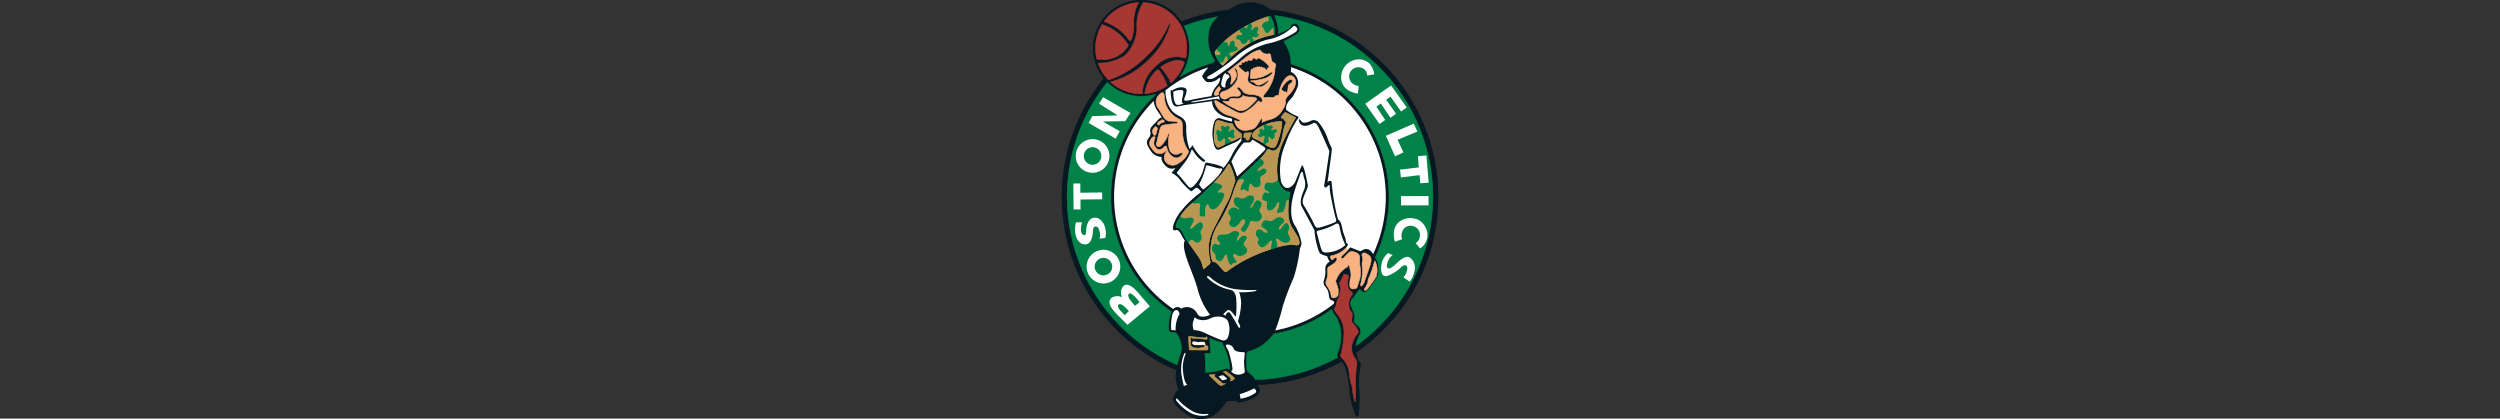 <svg xmlns="http://www.w3.org/2000/svg" xmlns:xlink="http://www.w3.org/1999/xlink" width="215" height="36" viewBox="0 0 215 36"><rect x="0" y="0" width="215" height="36" fill="#333333" stroke="none"/><defs><clipPath id="a"><rect width="215" height="36" transform="translate(765 829)" fill="#fff"/></clipPath></defs><g transform="translate(-765 -829)" clip-path="url(#a)"><g transform="translate(853.75 828.25)"><path d="M34.942,17.677A16.194,16.194,0,0,0,20.5,1.579a1.743,1.743,0,0,0-.288-.231,2.872,2.872,0,0,0-3.128.15c-.054.026-.118.057-.188.093A16.059,16.059,0,0,0,12.851,2.6a4.2,4.2,0,0,0-.522-.637A4.143,4.143,0,0,0,6.174,7.492a16.2,16.2,0,0,0,6.243,25.1,2.75,2.75,0,0,0,.189,1.674.848.848,0,0,0-.375.55c-.375.513.538,1.164.913,1.452a2.1,2.1,0,0,0,1.777.463c.742-.031,1.439-.9,1.84-1.464.8-.113.951.012.976.112a4.218,4.218,0,0,0,1.076-.3c1.082-.455.776-1.014.663-1.114a.36.36,0,0,1-.076-.106,16.071,16.071,0,0,0,7.223-2.022,2.818,2.818,0,0,1,.236.3,6.5,6.5,0,0,1,.413,2.077,8.052,8.052,0,0,0,.438,1.915c.288.926.4.25.413,0s.062-1.152.024-1.8a7.64,7.64,0,0,1,.076-1.99.457.457,0,0,0-.163-.576c-.063-.075,0-.1-.163-.613a.848.848,0,0,1-.023-.089,16.372,16.372,0,0,0,2.323-1.93,16.086,16.086,0,0,0,4.743-11.45" fill="#231f20"/><path d="M34.942,17.677A16.194,16.194,0,0,0,20.5,1.579a1.743,1.743,0,0,0-.288-.231,2.872,2.872,0,0,0-3.128.15c-.054.026-.118.057-.188.093A16.059,16.059,0,0,0,12.851,2.6a4.2,4.2,0,0,0-.522-.637A4.143,4.143,0,0,0,6.174,7.492a16.2,16.2,0,0,0,6.243,25.1,2.75,2.75,0,0,0,.189,1.674.848.848,0,0,0-.375.55c-.375.513.538,1.164.913,1.452a2.1,2.1,0,0,0,1.777.463c.742-.031,1.439-.9,1.84-1.464.8-.113.951.012.976.112a4.218,4.218,0,0,0,1.076-.3c1.082-.455.776-1.014.663-1.114a.36.36,0,0,1-.076-.106,16.071,16.071,0,0,0,7.223-2.022,2.818,2.818,0,0,1,.236.3,6.5,6.5,0,0,1,.413,2.077,8.052,8.052,0,0,0,.438,1.915c.288.926.4.25.413,0s.062-1.152.024-1.8a7.64,7.64,0,0,1,.076-1.99.457.457,0,0,0-.163-.576c-.063-.075,0-.1-.163-.613a.848.848,0,0,1-.023-.089,16.372,16.372,0,0,0,2.323-1.93,16.086,16.086,0,0,0,4.743-11.45" fill="#061922"/><path d="M14.921,32.785a6.433,6.433,0,0,0,1.821-.376c.051.013.132.063.257.113a4.729,4.729,0,0,0-.351-1.614c-.1-.253-.187-.426-.3-.688a5.881,5.881,0,0,1-1.057-.369c0,.238.044.857.094,1.27a5.137,5.137,0,0,1-.513.025c.025.451.075,1.264.05,1.64" fill="#008248"/><path d="M14.921,32.785a6.433,6.433,0,0,0,1.821-.376c.051.013.132.063.257.113a4.729,4.729,0,0,0-.351-1.614c-.1-.253-.187-.426-.3-.688a5.881,5.881,0,0,1-1.057-.369c0,.238.044.857.094,1.27a5.137,5.137,0,0,1-.513.025C14.9,31.6,14.946,32.41,14.921,32.785Z" fill="none" stroke="#008248" stroke-width="0.046"/><path d="M26.247,31.459c-.112-.113.138-.463.25-1.114a3.319,3.319,0,0,0-.351-2.353,2.158,2.158,0,0,1-.382-.621,11.828,11.828,0,0,1-4.986,2.1.778.778,0,0,1-.063.1,4.488,4.488,0,0,1-1.151,1.026,6.578,6.578,0,0,1-1.051.426,5.636,5.636,0,0,0-.012,1.6c.038.112.5.388.663.688.017.031.032.062.047.092a15.631,15.631,0,0,0,7.068-1.914l-.032-.03" fill="#008248"/><path d="M26.247,31.459c-.112-.113.138-.463.25-1.114a3.319,3.319,0,0,0-.351-2.353,2.158,2.158,0,0,1-.382-.621,11.828,11.828,0,0,1-4.986,2.1.778.778,0,0,1-.063.1,4.488,4.488,0,0,1-1.151,1.026,6.578,6.578,0,0,1-1.051.426,5.636,5.636,0,0,0-.012,1.6c.038.112.5.388.663.688.017.031.032.062.047.092a15.631,15.631,0,0,0,7.068-1.914Z" fill="none" stroke="#008248" stroke-width="0.046"/><path d="M29.875,6.553a15.614,15.614,0,0,0-9.011-4.467A3.985,3.985,0,0,1,21.2,3.639c.488-.213.864-.325,1.064-.651a.357.357,0,0,1,.651-.025c.175.238.175.538-.288.826a7.59,7.59,0,0,1-.9.476c-.1.05-.012.137.1.325a3.205,3.205,0,0,1,.45,1.627c0,.009,0,.019,0,.029a11.981,11.981,0,0,1,7.241,16.646,1.491,1.491,0,0,1,.292.9,1.554,1.554,0,0,1-.063.7,6.976,6.976,0,0,1-.963,1.326.36.36,0,0,1-.488-.075c-.113-.162-.125-.075-.213.012s-.389.526-.464.638a.542.542,0,0,0-.162.676c.162.451.35.789.288,1.039s-.087.325.25.613a.636.636,0,0,1,.175.864,2.64,2.64,0,0,0-.3.9,15.726,15.726,0,0,0,2-23.934" fill="#008248"/><path d="M29.875,6.553a15.614,15.614,0,0,0-9.011-4.467A3.985,3.985,0,0,1,21.2,3.639c.488-.213.864-.325,1.064-.651a.357.357,0,0,1,.651-.025c.175.238.175.538-.288.826a7.59,7.59,0,0,1-.9.476c-.1.05-.012.137.1.325a3.205,3.205,0,0,1,.45,1.627c0,.009,0,.019,0,.029a11.981,11.981,0,0,1,7.241,16.646,1.491,1.491,0,0,1,.292.9,1.554,1.554,0,0,1-.063.7,6.976,6.976,0,0,1-.963,1.326.36.36,0,0,1-.488-.075c-.113-.162-.125-.075-.213.012s-.389.526-.464.638a.542.542,0,0,0-.162.676c.162.451.35.789.288,1.039s-.087.325.25.613a.636.636,0,0,1,.175.864,2.64,2.64,0,0,0-.3.9,15.726,15.726,0,0,0,2-23.934Z" fill="none" stroke="#008248" stroke-width="0.046"/><path d="M11.8,29.293a3.169,3.169,0,0,1,.188-1.737,12.089,12.089,0,0,1-1.7-1.417,11.953,11.953,0,0,1,.251-17.153.686.686,0,0,1,.083-.134A4.16,4.16,0,0,1,9.4,9.035a4.115,4.115,0,0,1-2.92-1.2,15.752,15.752,0,0,0,6.015,24.291,7.27,7.27,0,0,1,.324-1.1,2.178,2.178,0,0,0-.425-1.639,3.582,3.582,0,0,0-.588-.088" fill="#008248"/><path d="M11.8,29.293a3.169,3.169,0,0,1,.188-1.737,12.089,12.089,0,0,1-1.7-1.417,11.953,11.953,0,0,1,.251-17.153.686.686,0,0,1,.083-.134A4.16,4.16,0,0,1,9.4,9.035a4.115,4.115,0,0,1-2.92-1.2,15.752,15.752,0,0,0,6.015,24.291,7.27,7.27,0,0,1,.324-1.1,2.178,2.178,0,0,0-.425-1.639A3.582,3.582,0,0,0,11.8,29.293Z" fill="none" stroke="#008248" stroke-width="0.046"/><path d="M15.977,2.187a15.6,15.6,0,0,0-2.895.805,4.147,4.147,0,0,1-.337,4.344,11.9,11.9,0,0,1,2.785-1.18c.064-.062.128-.123.192-.178A3.273,3.273,0,0,1,15.3,3.113a2.116,2.116,0,0,1,.68-.925" fill="#008248"/><path d="M15.977,2.187a15.6,15.6,0,0,0-2.895.805,4.147,4.147,0,0,1-.337,4.344,11.9,11.9,0,0,1,2.785-1.18c.064-.062.128-.123.192-.178A3.273,3.273,0,0,1,15.3,3.113,2.116,2.116,0,0,1,15.977,2.187Z" fill="none" stroke="#008248" stroke-width="0.046"/><path d="M22.267,6.93a1.063,1.063,0,0,1,.588,1.264,4.542,4.542,0,0,1-.325.676c-.038.188-.432.507-.557.757a.829.829,0,0,0-.107.567,0,0,0,0,0,0,0,3.278,3.278,0,0,0,.9.526c.2.068.182.121.1.25.138.013.208.1.337.25s.5.063.726-.05a.559.559,0,0,1,.738.125,4.624,4.624,0,0,1,.726,1.264,6.383,6.383,0,0,0,.388.939c.05.075-.175,1.452-.238,2s-.113.788-.125.876.35-.313.363.163a18.638,18.638,0,0,0,.392,2.5c.052.229.105.437.159.607.15.025.275.325.363.788s.275.751.288.976.075.263.15.3.05.15-.175.413a1.994,1.994,0,0,1,.175.163c.063-.063.238-.263.238-.263s.688.275.838.326.329-.321.776-.125a.977.977,0,0,1,.354.39,11.7,11.7,0,0,0-7.06-16.078c0,.172-.014.334-.014.4" fill="#fff"/><path d="M25.884,26.615c-.175-.087-.289.04-.375-.651a1.218,1.218,0,0,0-.313-.588.576.576,0,0,1-.075-.563,2.377,2.377,0,0,0,.112-.851.666.666,0,0,1,.388-.713,1.085,1.085,0,0,1-.225-.45c-.513-.169-.616-.184-.72-.432a6.605,6.605,0,0,1-.334-1.357,3.5,3.5,0,0,1-.047-.451c-.165-.311-.529-1-.811-1.52-.1-.195-.2-.364-.265-.482-.251-.438,0-1.013.125-1.351a1.41,1.41,0,0,0,.112-.976,2.745,2.745,0,0,1-.138-.55c-.025-.138-.138-.313-.288.163s-.438,1.176-.6,1.9a4.9,4.9,0,0,0-.135,1.3,2.442,2.442,0,0,0,.222.944,4.456,4.456,0,0,1,.664,1.677,1.165,1.165,0,0,1-.138.45,13.213,13.213,0,0,1-.538,2.516,23.289,23.289,0,0,0-.939,2.465,15.954,15.954,0,0,1-.642,2.072,11.643,11.643,0,0,0,5.033-2.291c.042-.105.035-.2-.073-.257" fill="#fff"/><path d="M11.975,10.193a1.636,1.636,0,0,0,.556.466c.613.313.738.538.738,1.076a5.005,5.005,0,0,0,.275,1.827,1.962,1.962,0,0,0,.263-.325,3.623,3.623,0,0,0,1.089,1.3c.038.025.021.163.113.188.188.05,1.4.238,1.439.488a4.577,4.577,0,0,0,.726-1.089,6.37,6.37,0,0,1,.838-1.264,1.3,1.3,0,0,1,.013-.276,1.628,1.628,0,0,1-.426.351c-.2.087-.9.388-1.4.638-.175.088-.488.188-.613-.726a3.127,3.127,0,0,1,.088-1.6.441.441,0,0,1,.563-.313,9.1,9.1,0,0,0,.951.275c.025-.1.113-.288-.225-.325a1.926,1.926,0,0,1-1.223-.691,1.308,1.308,0,0,1-.254-.748c-.714.113-2.353.326-2.716.413s-.67.162-.788-.663c-.05-.351-.138-.838.112-.663a1.159,1.159,0,0,1,.964-.25.364.364,0,0,1,.235.158,1.17,1.17,0,0,1-.084.505c-.108.335-.319.576.363.419.714-.164,1.621-.3,1.858-.35a2.041,2.041,0,0,1,.469-.9,1.1,1.1,0,0,0,.288-.588c.013-.088-.07-.107-.188,0a1.147,1.147,0,0,1-.938.275c-.15-.038-.338-.325-.438-.488a4.292,4.292,0,0,1,.544-.768,11.575,11.575,0,0,0-3.688,1.978,3.067,3.067,0,0,0,.1.817,2.355,2.355,0,0,0,.4.849" fill="#fff"/><path d="M12.844,27.291a.972.972,0,0,1,1.314.338c.113.151.2.589,1.164.2a6.036,6.036,0,0,1-1.1-2.315c-.443-1.54-1.445-3.291-1.076-4.092-.213-.2-.463-.976-.726-.888-.177.059-.425.063-.225-.526a3.594,3.594,0,0,1,.519-.97,8.808,8.808,0,0,1,1.758-1.709c.075-.063.088-.113.038-.162a1.5,1.5,0,0,0-.263-.238.2.2,0,0,0-.25.05,2,2,0,0,1-.275.213c-.075.05-.676-.538-.989-.964a1.844,1.844,0,0,0-.738-.613c.125-.138.408-.436.3-.4a.77.77,0,0,1-.851-.25c-.413-.438-.25-.663-.338-.726a1.122,1.122,0,0,1-.876-.488c-.338-.525-.473-.754-.2-1.126a.556.556,0,0,0,.15-.513c-.038-.238,0-.388.313-.688s.5-.575.638-.55c.109.02-.207-.378-.4-.679a1.553,1.553,0,0,1-.114-.21,1.909,1.909,0,0,1-.146-.554,11.687,11.687,0,0,0,.013,16.515A11.831,11.831,0,0,0,12.15,27.33a.468.468,0,0,1,.694-.039" fill="#fff"/><path d="M6.193,2.609A4.141,4.141,0,0,1,8.326,4.164c.086.118.175.1.213.012a4.145,4.145,0,0,0,.225-1.251A3.521,3.521,0,0,1,9.171.97,3.923,3.923,0,0,0,6.193,2.609" fill="#a63732"/><path d="M6.193,2.609A4.141,4.141,0,0,1,8.326,4.164c.086.118.175.1.213.012a4.145,4.145,0,0,0,.225-1.251A3.521,3.521,0,0,1,9.171.97,3.923,3.923,0,0,0,6.193,2.609Z" fill="none" stroke="#a63732" stroke-width="0.046"/><path d="M5.574,5.829A2.559,2.559,0,0,0,8.226,4.765c.125-.162-.025-.263-.088-.35A4.017,4.017,0,0,0,6.033,2.86a3.929,3.929,0,0,0-.459,2.969" fill="#a63732"/><path d="M5.574,5.829A2.559,2.559,0,0,0,8.226,4.765c.125-.162-.025-.263-.088-.35A4.017,4.017,0,0,0,6.033,2.86a3.929,3.929,0,0,0-.459,2.969Z" fill="none" stroke="#a63732" stroke-width="0.046"/><path d="M13.221,5.754a2.444,2.444,0,0,0-2.467.575A3.438,3.438,0,0,0,9.477,8.818H9.39A3.905,3.905,0,0,1,6.746,7.793,7.113,7.113,0,0,0,10.028,5.9,6.663,6.663,0,0,0,11.843,3.05c.15-.576-.063-.238-.175.025a8.248,8.248,0,0,1-1.89,2.566,8.12,8.12,0,0,1-3.2,1.989,3.912,3.912,0,0,1-.893-1.451,4.133,4.133,0,0,0,2.293-.638A3.348,3.348,0,0,0,9.015,2.9,3.662,3.662,0,0,1,9.571.969a3.924,3.924,0,0,1,3.649,4.785" fill="#a63732"/><path d="M13.221,5.754a2.444,2.444,0,0,0-2.467.575A3.438,3.438,0,0,0,9.477,8.818H9.39A3.905,3.905,0,0,1,6.746,7.793,7.113,7.113,0,0,0,10.028,5.9,6.663,6.663,0,0,0,11.843,3.05c.15-.576-.063-.238-.175.025a8.248,8.248,0,0,1-1.89,2.566,8.12,8.12,0,0,1-3.2,1.989,3.912,3.912,0,0,1-.893-1.451,4.133,4.133,0,0,0,2.293-.638A3.348,3.348,0,0,0,9.015,2.9,3.662,3.662,0,0,1,9.571.969a3.924,3.924,0,0,1,3.649,4.785Z" fill="none" stroke="#a63732" stroke-width="0.046"/><path d="M13.112,6.147c-.188-.263-.857-.389-1.92.276-.1.062-.169.106-.05.225a3.9,3.9,0,0,1,.8,1.227,3.934,3.934,0,0,0,1.168-1.728" fill="#a63732"/><path d="M13.112,6.147c-.188-.263-.857-.389-1.92.276-.1.062-.169.106-.05.225a3.9,3.9,0,0,1,.8,1.227A3.934,3.934,0,0,0,13.112,6.147Z" fill="none" stroke="#a63732" stroke-width="0.046"/><path d="M11.629,8.118A5.46,5.46,0,0,0,11,6.892c-.115-.148-.138-.213-.351-.025a3.416,3.416,0,0,0-.945,1.939,3.9,3.9,0,0,0,1.92-.688" fill="#a63732"/><path d="M11.629,8.118A5.46,5.46,0,0,0,11,6.892c-.115-.148-.138-.213-.351-.025a3.416,3.416,0,0,0-.945,1.939A3.9,3.9,0,0,0,11.629,8.118Z" fill="none" stroke="#a63732" stroke-width="0.046"/><path d="M16.454,32.735c.081-.037.194-.088.244-.05s.35.251.538.413.25.213.1.3-.288.175-.263.1a.253.253,0,0,0-.038-.288c-.1-.1-.345-.29-.45-.376-.069-.056-.131-.1-.131-.1" fill="#ba9653"/><path d="M16.454,32.735c.081-.037.194-.088.244-.05s.35.251.538.413.25.213.1.3-.288.175-.263.1a.253.253,0,0,0-.038-.288c-.1-.1-.345-.29-.45-.376C16.517,32.779,16.454,32.735,16.454,32.735Z" fill="none" stroke="#ba9653" stroke-width="0.046"/><path d="M15.747,32.941a.149.149,0,0,0,0,.225c.075.075.494.425.563.494a.294.294,0,0,0,.282.069c.113-.025-.131.138-.225.156a.314.314,0,0,1-.3-.075l-.776-.732c-.113-.106.031-.106.131-.119s.188-.006.325-.019" fill="#ba9653"/><path d="M15.747,32.941a.149.149,0,0,0,0,.225c.075.075.494.425.563.494a.294.294,0,0,0,.282.069c.113-.025-.131.138-.225.156a.314.314,0,0,1-.3-.075l-.776-.732c-.113-.106.031-.106.131-.119S15.609,32.954,15.747,32.941Z" fill="none" stroke="#ba9653" stroke-width="0.046"/><path d="M15.046,29.738c.038.115.05.219-.125.194s-.913-.094-1.126-.094c-.05,0-.031-.125-.106-.075s-.044.163-.044.288-.01.2-.006.288c.006.132.088.313.425.332a1.632,1.632,0,0,0,.757-.088c.1-.069-.006-.181-.1-.181a4.6,4.6,0,0,1-.776,0c-.119-.044-.2-.181-.112-.238.1-.069.294.019.488.019a2.535,2.535,0,0,1,.451-.019c.05.031.119.019.119.256,0,.05.119.069.175.069s.081.094.075.219.006.15-.219.15-1.195-.012-1.339-.012c-.056,0-.063-.044-.069-.157s-.044-.895-.056-.957.15-.069.282-.044a3.867,3.867,0,0,0,.507.063c.213.012.538.044.538.044s.163.019.181-.031.069-.062.082-.025" fill="#ba9653"/><path d="M15.046,29.738c.038.115.05.219-.125.194s-.913-.094-1.126-.094c-.05,0-.031-.125-.106-.075s-.044.163-.044.288-.01.2-.006.288c.006.132.088.313.425.332a1.632,1.632,0,0,0,.757-.088c.1-.069-.006-.181-.1-.181a4.6,4.6,0,0,1-.776,0c-.119-.044-.2-.181-.112-.238.1-.069.294.019.488.019a2.535,2.535,0,0,1,.451-.019c.05.031.119.019.119.256,0,.05.119.069.175.069s.081.094.075.219.006.15-.219.15-1.195-.012-1.339-.012c-.056,0-.063-.044-.069-.157s-.044-.895-.056-.957.15-.069.282-.044a3.867,3.867,0,0,0,.507.063c.213.012.538.044.538.044s.163.019.181-.031S15.034,29.7,15.046,29.738Z" fill="none" stroke="#ba9653" stroke-width="0.046"/><path d="M10.554,12.511c-.163-.05-.288.138-.363.288a.524.524,0,0,0,.075.651c.238.338.386.539.8.513a.65.65,0,0,0,.438-.25c.063-.087.075.063-.025.213a.685.685,0,0,0,.013.738.791.791,0,0,0,1.089.138,2.07,2.07,0,0,0,.814-.826c.087-.163.087-.238,0-.338a2.825,2.825,0,0,1-.438-1.514c-.037-.563.063-.926-.288-1.126a2.21,2.21,0,0,1-1.251-1.6c-.037-.35-.013-.889-.363-.6a.912.912,0,0,0-.388.7,1.1,1.1,0,0,0,.288.7,7.257,7.257,0,0,0,.463.751c.138.113.225.2.338.213a6.123,6.123,0,0,1,.675.05c.113.038.175.175-.1.175a7.7,7.7,0,0,0-.888.1c-.188.025-.363.038-.45.413s-.213.813-.225.951-.087.213-.087.288.15.438.488.075a2.529,2.529,0,0,0,.538-.9c.063-.175.138-.15.075.125a2.508,2.508,0,0,0,.05,1.2.594.594,0,0,0,.789.338.6.6,0,0,1,.3-.088c.1.013-.019.188-.106.263s-.376.394-.882-.062a1.154,1.154,0,0,1-.338-.676.118.118,0,0,0-.213-.05c-.063.087-.4.4-.638.175s-.336-.35-.2-.826c.025-.087.073-.18.012-.2" fill="#f9b282"/><path d="M10.554,12.511c-.163-.05-.288.138-.363.288a.524.524,0,0,0,.075.651c.238.338.386.539.8.513a.65.65,0,0,0,.438-.25c.063-.087.075.063-.025.213a.685.685,0,0,0,.013.738.791.791,0,0,0,1.089.138,2.07,2.07,0,0,0,.814-.826c.087-.163.087-.238,0-.338a2.825,2.825,0,0,1-.438-1.514c-.037-.563.063-.926-.288-1.126a2.21,2.21,0,0,1-1.251-1.6c-.037-.35-.013-.889-.363-.6a.912.912,0,0,0-.388.7,1.1,1.1,0,0,0,.288.7,7.257,7.257,0,0,0,.463.751c.138.113.225.2.338.213a6.123,6.123,0,0,1,.675.05c.113.038.175.175-.1.175a7.7,7.7,0,0,0-.888.1c-.188.025-.363.038-.45.413s-.213.813-.225.951-.087.213-.087.288.15.438.488.075a2.529,2.529,0,0,0,.538-.9c.063-.175.138-.15.075.125a2.508,2.508,0,0,0,.05,1.2.594.594,0,0,0,.789.338.6.6,0,0,1,.3-.088c.1.013-.019.188-.106.263s-.376.394-.882-.062a1.154,1.154,0,0,1-.338-.676.118.118,0,0,0-.213-.05c-.063.087-.4.4-.638.175s-.336-.35-.2-.826C10.566,12.624,10.614,12.53,10.554,12.511Z" fill="none" stroke="#f9b282" stroke-linecap="round" stroke-width="0.046"/><path d="M10.8,11.811c-.054.161-.1.375-.125.45s-.138.238-.238.025a.422.422,0,0,1,.063-.538c.05-.05.125-.15.175-.1s.137.125.125.163" fill="#f9b282"/><path d="M10.8,11.811c-.054.161-.1.375-.125.45s-.138.238-.238.025a.422.422,0,0,1,.063-.538c.05-.05.125-.15.175-.1S10.816,11.773,10.8,11.811Z" fill="none" stroke="#f9b282" stroke-linecap="round" stroke-width="0.046"/><path d="M11.367,11.235c-.1.052-.323.051-.4.225-.05.113-.25-.013-.15-.15s.175-.125.238-.162.088-.15.213-.088.15.15.1.175" fill="#f9b282"/><path d="M11.367,11.235c-.1.052-.323.051-.4.225-.05.113-.25-.013-.15-.15s.175-.125.238-.162.088-.15.213-.088S11.417,11.21,11.367,11.235Z" fill="none" stroke="#f9b282" stroke-linecap="round" stroke-width="0.046"/><path d="M19.614,5.04a2.3,2.3,0,0,0-1,.476c-.325.225-1.5,1.214-1.777,1.414.288.15.363.451.263.951-.022.111,0,.15.075.075s.425-.451.413-.751a.917.917,0,0,0-.175-.513c-.025-.038.1-.188.238.125a1.171,1.171,0,0,1-.313,1.239,1.677,1.677,0,0,1-.913.563c-.175.087-.351.225-.188.488a.418.418,0,0,0,.6.075.927.927,0,0,1,.7-.15c.4.038.534-.217.263-.488-.087-.087-.313-.288-.038-.288.163,0,.363.363.476.463a1.354,1.354,0,0,0,.7.162c.338.025.863.15.863.475,0,.2-.108.258-.25.1-.056-.063-.137.036-.2.1a3.6,3.6,0,0,1-1.145.888c-.388.1-.532-.012-1.045-.288s-.989-.55-1.126-.638-.426-.288-.288.113A1.7,1.7,0,0,0,16.9,10.671a4.816,4.816,0,0,1,.926.375c.15.075.062.15-.138.125-.174-.022-.363-.175-.213.162a.894.894,0,0,0,1.064.613c.688-.087.708-.233,1.139-.951.075-.125.15-.038.1.288a3.29,3.29,0,0,1,.726-.263,1.67,1.67,0,0,0,1.064-.864,1.121,1.121,0,0,0,.238-.776c-.012-.126.175-.375.363-.551s.7-.838.438-1.314-.7-.238-.914.113a2.5,2.5,0,0,0-.463,1.339.316.316,0,0,0-.375.125c-.037.063-.588-.012-.776.038s-.25-.063-.05-.325a3.709,3.709,0,0,0,.863-1.927,1.106,1.106,0,0,1,.05-.413c.044-.207.063-.21-.194-.351-.167-.091-.177-.352-.206-.55s-.072-.214-.313-.163a.724.724,0,0,1-.613-.362" fill="#f9b282"/><path d="M19.614,5.04a2.3,2.3,0,0,0-1,.476c-.325.225-1.5,1.214-1.777,1.414.288.15.363.451.263.951-.022.111,0,.15.075.075s.425-.451.413-.751a.917.917,0,0,0-.175-.513c-.025-.038.1-.188.238.125a1.171,1.171,0,0,1-.313,1.239,1.677,1.677,0,0,1-.913.563c-.175.087-.351.225-.188.488a.418.418,0,0,0,.6.075.927.927,0,0,1,.7-.15c.4.038.534-.217.263-.488-.087-.087-.313-.288-.038-.288.163,0,.363.363.476.463a1.354,1.354,0,0,0,.7.162c.338.025.863.15.863.475,0,.2-.108.258-.25.1-.056-.063-.137.036-.2.1a3.6,3.6,0,0,1-1.145.888c-.388.1-.532-.012-1.045-.288s-.989-.55-1.126-.638-.426-.288-.288.113A1.7,1.7,0,0,0,16.9,10.671a4.816,4.816,0,0,1,.926.375c.15.075.062.15-.138.125-.174-.022-.363-.175-.213.162a.894.894,0,0,0,1.064.613c.688-.087.708-.233,1.139-.951.075-.125.15-.038.1.288a3.29,3.29,0,0,1,.726-.263,1.67,1.67,0,0,0,1.064-.864,1.121,1.121,0,0,0,.238-.776c-.012-.126.175-.375.363-.551s.7-.838.438-1.314-.7-.238-.914.113a2.5,2.5,0,0,0-.463,1.339.316.316,0,0,0-.375.125c-.037.063-.588-.012-.776.038s-.25-.063-.05-.325a3.709,3.709,0,0,0,.863-1.927,1.106,1.106,0,0,1,.05-.413c.044-.207.063-.21-.194-.351-.167-.091-.177-.352-.206-.55s-.072-.214-.313-.163A.724.724,0,0,1,19.614,5.04Z" fill="none" stroke="#f9b282" stroke-width="0.046"/><path d="M18.15,8.957c-.069.156-.258.306-.694.256-.219-.025-.433-.028-.469.144-.025.119-.125.113-.263.106s-.3-.044-.307.006a4.036,4.036,0,0,0,.82.513c.207.094.508.318.751.294.326-.031.609-.192,1.089-.7.2-.21.357-.319.169-.406a.955.955,0,0,0-.425-.075,1.356,1.356,0,0,1-.67-.137" fill="#f9b282"/><path d="M18.15,8.957c-.069.156-.258.306-.694.256-.219-.025-.433-.028-.469.144-.025.119-.125.113-.263.106s-.3-.044-.307.006a4.036,4.036,0,0,0,.82.513c.207.094.508.318.751.294.326-.031.609-.192,1.089-.7.2-.21.357-.319.169-.406a.955.955,0,0,0-.425-.075A1.356,1.356,0,0,1,18.15,8.957Z" fill="none" stroke="#f9b282" stroke-width="0.046"/><path d="M15.816,8.963c-.169-.006-.188-.131-.075-.319a1.611,1.611,0,0,1,.369-.476.4.4,0,0,0,.15.225.585.585,0,0,0-.207.5" fill="#f9b282"/><path d="M15.816,8.963c-.169-.006-.188-.131-.075-.319a1.611,1.611,0,0,1,.369-.476.4.4,0,0,0,.15.225.585.585,0,0,0-.207.5Z" fill="none" stroke="#f9b282" stroke-width="0.046"/><path d="M18.625,7.118c.031-.175.006-.319-.25-.113-.238-.175-.45-.388-.526-.438a.123.123,0,0,1-.025-.213c.088-.088.244.066.206-.194-.012-.087.194-.031.244-.056s-.023-.147.213-.087c.075.019.044-.125.194-.1s.225.081.257-.038S19,5.685,19.2,5.8c.131.081.181.031.194-.031s.131-.025.238.038a2.306,2.306,0,0,1,.682.557c.075.087.112.181.062.194s-.107,0-.119.1-.063.188-.119.075-.069.019-.112-.1-.1.044-.131-.037c-.041-.106-.079.018-.119-.075-.019-.044-.138.056-.176-.013s-.118.075-.181-.006-.062.088-.163.05-.056.094-.156.05-.069.125-.163.1-.087.019-.106.125a5.285,5.285,0,0,0-.056.619c.006.1.213.075.526.031a2.73,2.73,0,0,0,1.151-.45c.113-.094.213-.087.231-.056s-.031.132-.113.2a1.483,1.483,0,0,1-.776.382,5.763,5.763,0,0,1-.964.15c-.081-.019.031.119.175.087.076-.016.238.282.5.282a1.372,1.372,0,0,0,.62-.306c.087-.069.407-.213.194,0s-.438.444-.663.45a1.5,1.5,0,0,1-.807-.231c-.238-.162-.326-.25-.282-.5s.05-.3.063-.369" fill="#061922"/><path d="M18.625,7.118c.031-.175.006-.319-.25-.113-.238-.175-.45-.388-.526-.438a.123.123,0,0,1-.025-.213c.088-.088.244.066.206-.194-.012-.087.194-.031.244-.056s-.023-.147.213-.087c.075.019.044-.125.194-.1s.225.081.257-.038S19,5.685,19.2,5.8c.131.081.181.031.194-.031s.131-.025.238.038a2.306,2.306,0,0,1,.682.557c.075.087.112.181.062.194s-.107,0-.119.1-.063.188-.119.075-.069.019-.112-.1-.1.044-.131-.037c-.041-.106-.079.018-.119-.075-.019-.044-.138.056-.176-.013s-.118.075-.181-.006-.062.088-.163.05-.056.094-.156.05-.069.125-.163.1-.087.019-.106.125a5.285,5.285,0,0,0-.056.619c.006.1.213.075.526.031a2.73,2.73,0,0,0,1.151-.45c.113-.094.213-.087.231-.056s-.031.132-.113.2a1.483,1.483,0,0,1-.776.382,5.763,5.763,0,0,1-.964.15c-.081-.019.031.119.175.087.076-.016.238.282.5.282a1.372,1.372,0,0,0,.62-.306c.087-.069.407-.213.194,0s-.438.444-.663.45a1.5,1.5,0,0,1-.807-.231c-.238-.162-.326-.25-.282-.5S18.613,7.186,18.625,7.118Z" fill="none" stroke="#f9b282" stroke-width="0.046"/><path d="M22.267,7.906c-.145.1-.225.138-.238.313s-.047.474-.112.5c-.085.035-.074-.162-.1-.1-.037.087-.144.05-.175-.032-.013-.035-.326-.031-.075-.394a1.6,1.6,0,0,1,.563-.575c.163-.075.438.075.138.288" fill="#061922"/><path d="M22.267,7.906c-.145.1-.225.138-.238.313s-.047.474-.112.5c-.085.035-.074-.162-.1-.1-.037.087-.144.05-.175-.032-.013-.035-.326-.031-.075-.394a1.6,1.6,0,0,1,.563-.575C22.293,7.543,22.568,7.693,22.267,7.906Z" fill="none" stroke="#f9b282" stroke-width="0.046"/><path d="M28.393,22.779c-.058-.147.044-.394.357-.219s.551.326.325,1.014-.388,1.089-.475,1.377-.426.651-.313.162a4.441,4.441,0,0,0,.125-1.377c-.088-.551.089-.518.031-.77a1.352,1.352,0,0,0-.05-.188" fill="#f9b282"/><path d="M28.393,22.779c-.058-.147.044-.394.357-.219s.551.326.325,1.014-.388,1.089-.475,1.377-.426.651-.313.162a4.441,4.441,0,0,0,.125-1.377c-.088-.551.089-.518.031-.77A1.352,1.352,0,0,0,28.393,22.779Z" fill="none" stroke="#f9b282" stroke-linecap="round" stroke-width="0.046"/><path d="M29.576,23.374a1.849,1.849,0,0,1,.038,1.139,9.729,9.729,0,0,1-.788,1.114c-.175.175-.313.1-.2-.088a1.984,1.984,0,0,0,.263-.526.828.828,0,0,1,.138-.475,12.264,12.264,0,0,0,.438-1.327c.025-.075.088.088.112.163" fill="#f9b282"/><path d="M29.576,23.374a1.849,1.849,0,0,1,.038,1.139,9.729,9.729,0,0,1-.788,1.114c-.175.175-.313.1-.2-.088a1.984,1.984,0,0,0,.263-.526.828.828,0,0,1,.138-.475,12.264,12.264,0,0,0,.438-1.327C29.488,23.136,29.551,23.3,29.576,23.374Z" fill="none" stroke="#f9b282" stroke-linecap="round" stroke-width="0.046"/><path d="M26.347,25.689a3.38,3.38,0,0,0-.238-.738,2.189,2.189,0,0,1,.989-1.239c.063-.025.1-.088.075-.138s.075-.088.125.087.138.676.138.676a.937.937,0,0,1-.05.351,2.3,2.3,0,0,0-.05.663c.038.175.1.3.451.225.175-.038.163-.088.213-.238s.188-.576.238-.814a3.032,3.032,0,0,0-.044-.969c-.05-.151.019-.657-.019-.757s-.063-.25-.375-.351-.4-.125-.613.088-.288.3-.388.4-.351.012-.138-.188.413-.4.475-.463l-.062-.163H26.96a2.326,2.326,0,0,1-1.089.6c-.113.024-.325.038-.175.238.038.05.05.187.138.138s.225-.276.351-.175-.025.338-.175.45a4.284,4.284,0,0,1-.425.288.283.283,0,0,0-.163.326,2.045,2.045,0,0,1-.088.838.48.48,0,0,0,.05.538,1.862,1.862,0,0,1,.313.651c.05.3.075.375.275.351a.418.418,0,0,0,.351-.238" fill="#f9b282"/><path d="M26.347,25.689a3.38,3.38,0,0,0-.238-.738,2.189,2.189,0,0,1,.989-1.239c.063-.025.1-.088.075-.138s.075-.088.125.087.138.676.138.676a.937.937,0,0,1-.05.351,2.3,2.3,0,0,0-.05.663c.038.175.1.3.451.225.175-.038.163-.088.213-.238s.188-.576.238-.814a3.032,3.032,0,0,0-.044-.969c-.05-.151.019-.657-.019-.757s-.063-.25-.375-.351-.4-.125-.613.088-.288.3-.388.4-.351.012-.138-.188.413-.4.475-.463l-.062-.163H26.96a2.326,2.326,0,0,1-1.089.6c-.113.024-.325.038-.175.238.038.05.05.187.138.138s.225-.276.351-.175-.025.338-.175.45a4.284,4.284,0,0,1-.425.288.283.283,0,0,0-.163.326,2.045,2.045,0,0,1-.088.838.48.48,0,0,0,.05.538,1.862,1.862,0,0,1,.313.651c.05.3.075.375.275.351a.418.418,0,0,0,.351-.238Z" fill="none" stroke="#f9b282" stroke-linecap="round" stroke-width="0.046"/><path d="M26.422,26.265a1.35,1.35,0,0,0-.238.6c0,.213-.213.438-.188.538s.3.363.463.639a2.519,2.519,0,0,1,.375,1.376,9.46,9.46,0,0,1-.25,1.752.321.321,0,0,0,.1.4,1.947,1.947,0,0,1,.6,1.239,4.848,4.848,0,0,0,.238,1.164c.05.037.037.1.037.237a4.819,4.819,0,0,0,.213,1.076c.088.151.075-.851.063-1.139a17.723,17.723,0,0,1,.063-1.865.742.742,0,0,0-.075-.675,1.476,1.476,0,0,1-.25-1.414c.225-.726.588-.713.476-1a2.079,2.079,0,0,0-.463-.651c-.15-.163-.03-.55-.038-.713-.012-.3-.25-.35-.275-.688a1.218,1.218,0,0,1,.2-.951c.25-.338-.088-.325-.2-.538a1.3,1.3,0,0,1-.075-.939c.05-.225.025-.288-.038-.313s-.325-.075-.325-.075l-.388.776a1.54,1.54,0,0,1,.088.525" fill="#a63732"/><path d="M26.422,26.265a1.35,1.35,0,0,0-.238.6c0,.213-.213.438-.188.538s.3.363.463.639a2.519,2.519,0,0,1,.375,1.376,9.46,9.46,0,0,1-.25,1.752.321.321,0,0,0,.1.4,1.947,1.947,0,0,1,.6,1.239,4.848,4.848,0,0,0,.238,1.164c.05.037.037.1.037.237a4.819,4.819,0,0,0,.213,1.076c.088.151.075-.851.063-1.139a17.723,17.723,0,0,1,.063-1.865.742.742,0,0,0-.075-.675,1.476,1.476,0,0,1-.25-1.414c.225-.726.588-.713.476-1a2.079,2.079,0,0,0-.463-.651c-.15-.163-.03-.55-.038-.713-.012-.3-.25-.35-.275-.688a1.218,1.218,0,0,1,.2-.951c.25-.338-.088-.325-.2-.538a1.3,1.3,0,0,1-.075-.939c.05-.225.025-.288-.038-.313s-.325-.075-.325-.075l-.388.776a1.54,1.54,0,0,1,.088.525Z" fill="none" stroke="#a63732" stroke-width="0.046"/><path d="M22.806,11.035a10.15,10.15,0,0,0-1.014,2.1,5.7,5.7,0,0,0-.375,3.229c.363,1.026,1.076.375,1.239-.013s.413-1.051.488-1.227.113-.276.251.138a12.122,12.122,0,0,1,.338,1.489,6.31,6.31,0,0,1-.288.726c-.15.388-.238.663-.088.9s.738,1.252.926,1.689c.113.263.213.313.513.238a11,11,0,0,0,1.239-.426c.213-.1.112-.276.05-.488-.095-.324-.475-2.128-.475-2.365s.064-.55-.25-.2c-.113.125-.263,0-.225-.175s.413-2.616.438-2.916c-.213-.463-.838-1.927-1.014-2.19s-.238-.275-.5-.138-.85.349-1.064-.15c-.038-.088-.1-.288.05-.313l-.113-.038a1.074,1.074,0,0,0-.125.125" fill="#fff"/><path d="M26.084,20.033a6.333,6.333,0,0,1-1.351.526c-.334.051-.251.138-.188.388s.25,1,.35,1.264.238.259.5.251a2.6,2.6,0,0,0,1.564-.638,5.129,5.129,0,0,1-.45-1.277c-.075-.35-.075-.713-.426-.513" fill="#fff"/><path d="M18.913,12.811a.344.344,0,0,1-.313.2c-.2,0-.363-.063-.488.113a6.746,6.746,0,0,0-.964,1.527c.15.313.35.876.5,1.276.488-.413,2.046-1.934,2.34-2.227.113-.113.125-.213-.037-.325s-.764-.488-.864-.551-.15-.062-.175-.013" fill="#fff"/><path d="M14.971,15.014a6.263,6.263,0,0,1-.6,1.59c.125.2.225.375.375.438a9.6,9.6,0,0,0,1.2-1.089,2.569,2.569,0,0,0,.425-.638c0-.075-.087-.1-.2-.075s-.576-.16-1.026-.25c-.125-.025-.163-.025-.175.025" fill="#fff"/><path d="M14.7,14.639a2.739,2.739,0,0,1-.776-.813c-.162-.275-.188-.25-.25-.05a3.814,3.814,0,0,1-.463.851c-.162.213-.588.764-.7.889s0,.175.1.275.613.726.726.864.237.388.538.112a3.228,3.228,0,0,0,.826-1.289c.163-.513.175-.782.313-.751l.006-.107-.037-.062-.075-.063a.126.126,0,0,1-.012.131c-.031.05-.132.025-.194.013" fill="#fff"/><path d="M22.355,3.125A4.147,4.147,0,0,1,20.2,4.164a7.546,7.546,0,0,0-2.691,1.477,13.369,13.369,0,0,1-2.19,1.576c-.15.063-.469.275-.063.325.3.038.513-.137,1.164-.613a14.581,14.581,0,0,0,1.652-1.3,5.424,5.424,0,0,1,2.2-1.126,7.037,7.037,0,0,0,2.428-1.014c.163-.175.175-.263.025-.413s-.238-.112-.375.05" fill="#fff"/><path d="M16.611,7.061c-.1.054-.138.112-.251.475s-.1.575-.006.663a.325.325,0,0,0,.219.069c.038,0,.075.013.069-.094a.844.844,0,0,1,.325-.763c.062-.037-.009-.3-.231-.263-.075.012,0-.156-.125-.088" fill="#fff"/><path d="M12.744,8.494c.175,0,.288,0,.275.2s-.1.475-.113.663-.013.263.1.263-.163.113-.313.138-.381.111-.5-.526c-.037-.2-.025-.513-.05-.588a1.515,1.515,0,0,1,.6-.15" fill="#fff"/><path d="M16.07,9.029c.046.252.115.248.065.285s-.1-.1-.306-.063-1.771.276-1.884.288c-.35.037-.369-.019-.044-.088s1.516-.285,1.871-.357" fill="#fff"/><path d="M14.17,28.167a1.346,1.346,0,0,0,1.214-.062c.663-.276,1.4-.088,1.514.388a1.894,1.894,0,0,1-.087,1.352.414.414,0,0,1-.538.138c-.363-.114-1.2-.5-1.439-.613a2.523,2.523,0,0,0-.926-.238,1.185,1.185,0,0,1-.025-.8c.075-.15.075-.3.138-.263s.15.1.15.1" fill="#fff"/><path d="M16.8,30.382a.557.557,0,0,1,.55.363c.075.238.563.3.776.288s.175.1.163.225-.05.5-.05.651a6.911,6.911,0,0,0,.063.776c.025.1-.063.15-.175.2a.906.906,0,0,1-.788-.012c-.138-.1-.3-.238-.138-.25s-.2-1.427-.3-1.677-.388-.563-.1-.563" fill="#fff"/><path d="M12.493,27.429c.068.022.1.088.15.175a.186.186,0,0,1-.013.25,2.654,2.654,0,0,0-.275,1.327.933.933,0,0,0-.375-.038,4.17,4.17,0,0,1,.112-1.414c.125-.275.25-.35.4-.3" fill="#fff"/><path d="M12.518,35.063a4.812,4.812,0,0,0,1.339,1.076,2.054,2.054,0,0,0,1.114.213c.314-.03.25.1,0,.138a2.264,2.264,0,0,1-1.2-.162,3.918,3.918,0,0,1-1.352-1.114c-.088-.125,0-.263.1-.15" fill="#fff"/><path d="M19.038,34.187a7.069,7.069,0,0,1-1.176.463,1.969,1.969,0,0,1,.063.388,2.919,2.919,0,0,0,1.239-.463c.1-.063.138-.138.1-.225s-.088-.225-.225-.163" fill="#fff"/><path d="M16.072,33.16c-.063-.062.294-.138.369-.138a2.611,2.611,0,0,1,.307.257c.038.037.019.063-.019.088a1.337,1.337,0,0,1-.357.087c-.112-.1-.269-.263-.3-.294" fill="#fff"/><path d="M16.736,27.954c-.1-.075-.088-.112-.038-.188a.424.424,0,0,1,.15-.15c.05-.025.125-.038.213.088s.563.914.663,1.126.225.075.175-.05a4.32,4.32,0,0,0-.188-.4,5.768,5.768,0,0,0,.275-1.5,2.76,2.76,0,0,0-.175-1,6.051,6.051,0,0,0,1.364-.088c.288-.087.05-.113-.062-.1a11.077,11.077,0,0,1-1.515-.063,4.12,4.12,0,0,1-2.353-1.1c-.05-.062-.35-.037-.1.163a3.932,3.932,0,0,0,1.827.964c.213.038.55.1.6.876a8.207,8.207,0,0,1-.025,1.352c0,.075-.05.1-.112.012a2.125,2.125,0,0,0-.388-.438.227.227,0,0,0-.288.025,2.394,2.394,0,0,0-.313.3" fill="#fff"/><path d="M14.721,30.4a4.6,4.6,0,0,1-.776,0c-.119-.044-.2-.181-.112-.238.1-.069.294.019.488.019a2.535,2.535,0,0,1,.451-.019c.05.031.119.019.119.256" fill="#fff"/><path d="M13.357,33.836c-.163-.1-.351-.564-.388-1.489a3.357,3.357,0,0,1,.213-1.089c.1-.25-.063-.151-.1-.063a3.579,3.579,0,0,0-.2.7,3.477,3.477,0,0,0,0,1.214c.1.563.15.738.175.838" fill="#fff"/><path d="M18.482,3.1c.023-.061.044-.127.069-.181-.092.048-.179.1-.262.141.055.078.131.2.193.04" fill="#ba9653"/><path d="M18.482,3.1c.023-.061.044-.127.069-.181-.092.048-.179.1-.262.141C18.344,3.138,18.42,3.262,18.482,3.1Z" fill="none" stroke="#ba9653" stroke-width="0.046"/><path d="M20.741,3.225c-.038-.131-.157.075-.313.263a.241.241,0,0,1-.407-.019,1.05,1.05,0,0,0-.207-.382c-.138-.181.132-.431.244-.463a1.425,1.425,0,0,0,.294-.088c.032-.026-.025-.211-.055-.353a9.5,9.5,0,0,0-1.483.6c.147.056.1.343.086.383s-.069.294.044.144.157-.207.275-.244.251-.031.257.144-.075.162-.1.275,0,.106.057.131.094.1.05.219-.231.131-.4.112-.187.006-.131.063a.548.548,0,0,1,.129.25,6.905,6.905,0,0,1,1.663-.519,1.739,1.739,0,0,0,0-.52" fill="#ba9653"/><path d="M20.741,3.225c-.038-.131-.157.075-.313.263a.241.241,0,0,1-.407-.019,1.05,1.05,0,0,0-.207-.382c-.138-.181.132-.431.244-.463a1.425,1.425,0,0,0,.294-.088c.032-.026-.025-.211-.055-.353a9.5,9.5,0,0,0-1.483.6c.147.056.1.343.086.383s-.069.294.044.144.157-.207.275-.244.251-.031.257.144-.075.162-.1.275,0,.106.057.131.094.1.05.219-.231.131-.4.112-.187.006-.131.063a.548.548,0,0,1,.129.25,6.905,6.905,0,0,1,1.663-.519A1.739,1.739,0,0,0,20.741,3.225Z" fill="none" stroke="#ba9653" stroke-width="0.046"/><path d="M16.786,5.7c-.056-.113-.138-.131-.169-.044s-.094.382-.288.463a1.294,1.294,0,0,1-.147.052,1.422,1.422,0,0,0,.228.2c.153-.162.3-.309.434-.446a.593.593,0,0,0-.059-.223" fill="#ba9653"/><path d="M16.786,5.7c-.056-.113-.138-.131-.169-.044s-.094.382-.288.463a1.294,1.294,0,0,1-.147.052,1.422,1.422,0,0,0,.228.2c.153-.162.3-.309.434-.446A.593.593,0,0,0,16.786,5.7Z" fill="none" stroke="#ba9653" stroke-width="0.046"/><path d="M18.657,4.2c-.069-.025-.125.081-.169.156a.312.312,0,0,1-.3.182c-.162-.019-.2-.075-.244-.213a.247.247,0,0,0-.263-.181c-.119,0-.2-.144-.075-.294s.251-.082.35-.082.15-.106.069-.163a.565.565,0,0,1-.2-.271,11.462,11.462,0,0,0-1.315,1,.8.8,0,0,1,.218.053.226.226,0,0,1,.144.213c-.013.112.025.138.094.062s-.013-.3.219-.388.263.088.25.206,0,.232.119.282.256.244-.007.357a3.242,3.242,0,0,1-.513.169c-.106.031-.081.138.006.206a1.288,1.288,0,0,1,.123.114,7.95,7.95,0,0,1,1-.8c.193-.13.37-.247.554-.355.03-.113.041-.222-.06-.258" fill="#ba9653"/><path d="M18.657,4.2c-.069-.025-.125.081-.169.156a.312.312,0,0,1-.3.182c-.162-.019-.2-.075-.244-.213a.247.247,0,0,0-.263-.181c-.119,0-.2-.144-.075-.294s.251-.082.35-.082.15-.106.069-.163a.565.565,0,0,1-.2-.271,11.462,11.462,0,0,0-1.315,1,.8.8,0,0,1,.218.053.226.226,0,0,1,.144.213c-.013.112.025.138.094.062s-.013-.3.219-.388.263.088.25.206,0,.232.119.282.256.244-.007.357a3.242,3.242,0,0,1-.513.169c-.106.031-.081.138.006.206a1.288,1.288,0,0,1,.123.114,7.95,7.95,0,0,1,1-.8c.193-.13.37-.247.554-.355C18.746,4.347,18.757,4.238,18.657,4.2Z" fill="none" stroke="#ba9653" stroke-width="0.046"/><path d="M16.2,5.372a.181.181,0,0,0-.15-.188A.419.419,0,0,1,15.884,5a2.225,2.225,0,0,0-.162.248c.028.084.055.162.082.235.157,0,.395-.012.4-.117" fill="#ba9653"/><path d="M16.2,5.372a.181.181,0,0,0-.15-.188A.419.419,0,0,1,15.884,5a2.225,2.225,0,0,0-.162.248c.028.084.055.162.082.235C15.96,5.485,16.2,5.476,16.2,5.372Z" fill="none" stroke="#ba9653" stroke-width="0.046"/><path d="M21.491,11.21a3.341,3.341,0,0,0-1.363.237c.081.049.168.159.337.1.238-.081.319.169.207.238s-.15.244.062.113.4.056.313.194-.2.031-.175.226-.019.369-.194.4-.213-.232-.294-.213.018.463-.019.469a.633.633,0,0,0-.3.19l.014.01c.689.494.864.225.964-.013a8.794,8.794,0,0,0,.388-1.314,2.251,2.251,0,0,0,.063-.638" fill="#ba9653"/><path d="M21.491,11.21a3.341,3.341,0,0,0-1.363.237c.081.049.168.159.337.1.238-.081.319.169.207.238s-.15.244.062.113.4.056.313.194-.2.031-.175.226-.019.369-.194.4-.213-.232-.294-.213.018.463-.019.469a.633.633,0,0,0-.3.19l.014.01c.689.494.864.225.964-.013a8.794,8.794,0,0,0,.388-1.314A2.251,2.251,0,0,0,21.491,11.21Z" fill="none" stroke="#ba9653" stroke-width="0.046"/><path d="M20,12.574c.038-.093-.062-.175-.169-.106s-.263.169-.369-.012.119-.2.132-.288-.075-.1-.032-.244.2-.1.313-.025c.131.087.093-.12.075-.2a.394.394,0,0,1-.012-.17,3.563,3.563,0,0,0-.4.208c-.643.393-.663.726-.513.851.134.112.409.165.878.47A1.956,1.956,0,0,1,20,12.574" fill="#ba9653"/><path d="M20,12.574c.038-.093-.062-.175-.169-.106s-.263.169-.369-.012.119-.2.132-.288-.075-.1-.032-.244.2-.1.313-.025c.131.087.093-.12.075-.2a.394.394,0,0,1-.012-.17,3.563,3.563,0,0,0-.4.208c-.643.393-.663.726-.513.851.134.112.409.165.878.47A1.956,1.956,0,0,1,20,12.574Z" fill="none" stroke="#ba9653" stroke-width="0.046"/><path d="M17.95,12.2a1.774,1.774,0,0,1-.7-.763s.012-.05-.063-.05a2.829,2.829,0,0,1-.814-.188c-.463-.162-.525-.062-.588.138A4.641,4.641,0,0,0,15.66,12.5c-.012.6.25.976.413.914.079-.031.284-.132.5-.239,0-.119.01-.326.023-.424.019-.144-.131-.088-.194-.013s-.181.2-.294.181-.188-.219-.169-.407-.2-.263-.063-.513.25.062.369.037.056-.088,0-.282.177-.252.325-.113c.094.088.138-.106.275-.081s.219.119.138.256c-.063.106-.106.357.013.225s.237-.213.35-.125.038.269.006.363.2.206.038.319-.344-.081-.438-.056-.112.138.013.225a1.237,1.237,0,0,0,.23.127,3.826,3.826,0,0,0,.665-.322l.163.013c.012-.212,0-.35-.075-.388" fill="#ba9653"/><path d="M17.95,12.2a1.774,1.774,0,0,1-.7-.763s.012-.05-.063-.05a2.829,2.829,0,0,1-.814-.188c-.463-.162-.525-.062-.588.138A4.641,4.641,0,0,0,15.66,12.5c-.012.6.25.976.413.914.079-.031.284-.132.5-.239,0-.119.01-.326.023-.424.019-.144-.131-.088-.194-.013s-.181.2-.294.181-.188-.219-.169-.407-.2-.263-.063-.513.25.062.369.037.056-.088,0-.282.177-.252.325-.113c.094.088.138-.106.275-.081s.219.119.138.256c-.063.106-.106.357.013.225s.237-.213.35-.125.038.269.006.363.2.206.038.319-.344-.081-.438-.056-.112.138.013.225a1.237,1.237,0,0,0,.23.127,3.826,3.826,0,0,0,.665-.322l.163.013C18.037,12.374,18.025,12.236,17.95,12.2Z" fill="none" stroke="#ba9653" stroke-width="0.046"/><path d="M17.024,14.952c-.1-.225-.135-.052-.413.388a9.32,9.32,0,0,1-.94,1.1c.308.062.971.225.577.55-.425.35-.238.325-.05.3s.5.088.263.513a2.352,2.352,0,0,1-.626.864c-.225.138-.551.125-.626-.2s-.288,0-.3.213a4.525,4.525,0,0,0-.013.7l-.475-.025a4.117,4.117,0,0,1,.025-.788c.038-.188.025-.413-.263-.325a.474.474,0,0,1-.384-.029,5.314,5.314,0,0,0-1.031,1.144.586.586,0,0,0,.615.123c.275-.113.726.025.45.451s-.263.638.013.375.718-.715.851-.238c.088.313-.2.414-.188.664s.263.5-.087.8-.5-.213-.738-.138a.257.257,0,0,0-.164.294c.311.441.765,1.064.928,1.332.25.413.25.914.351.839s.337-.3.413-.363a.246.246,0,0,0,.113-.275,5.305,5.305,0,0,1-.138-1.389,4.5,4.5,0,0,1,.526-1.6c.192-.355.776-1.49.913-1.79a6.238,6.238,0,0,0,.451-.926c.062-.275.3-.913.4-1.214a5.517,5.517,0,0,0-.451-1.352" fill="#ba9653"/><path d="M17.024,14.952c-.1-.225-.135-.052-.413.388a9.32,9.32,0,0,1-.94,1.1c.308.062.971.225.577.55-.425.35-.238.325-.05.3s.5.088.263.513a2.352,2.352,0,0,1-.626.864c-.225.138-.551.125-.626-.2s-.288,0-.3.213a4.525,4.525,0,0,0-.013.7l-.475-.025a4.117,4.117,0,0,1,.025-.788c.038-.188.025-.413-.263-.325a.474.474,0,0,1-.384-.029,5.314,5.314,0,0,0-1.031,1.144.586.586,0,0,0,.615.123c.275-.113.726.025.45.451s-.263.638.013.375.718-.715.851-.238c.088.313-.2.414-.188.664s.263.5-.087.8-.5-.213-.738-.138a.257.257,0,0,0-.164.294c.311.441.765,1.064.928,1.332.25.413.25.914.351.839s.337-.3.413-.363a.246.246,0,0,0,.113-.275,5.305,5.305,0,0,1-.138-1.389,4.5,4.5,0,0,1,.526-1.6c.192-.355.776-1.49.913-1.79a6.238,6.238,0,0,0,.451-.926c.062-.275.3-.913.4-1.214A5.517,5.517,0,0,0,17.024,14.952Z" fill="none" stroke="#ba9653" stroke-width="0.046"/><path d="M22.48,20.508a2.424,2.424,0,0,1-.438-1.3,6.459,6.459,0,0,1,.047-1.233c-.1-.008-.227.01-.234.157a2.657,2.657,0,0,1-.2.751c-.075.175-.326.162-.475.175s-.151-.088-.05-.313a.839.839,0,0,0,.113-.525c-.025-.2-.125-.025-.213.15s-.338.526-.626.488-.213-.475-.188-.625-.062-.175-.175-.2-.338-.075-.213-.438.263-.326.438-.263.2-.05.038-.113-.338-.2-.325-.375c.033-.463.325-.425.55-.376a.71.71,0,0,0,.611-.254c0-.011-.007-.023-.01-.034A5.819,5.819,0,0,1,21.6,12.9a21.824,21.824,0,0,1,1.083-2.04c-.125-.063-.457-.231-.638-.326s-.282-.138-.332-.069-.113.106-.2.231c-.176.251-.025.213.025.213s.262.276.3.338,0,.113-.087.313c-.115.262-.188.864-.288,1.227-.3,1.1-.776.989-.989.851s-.275.075-.488.375a4.052,4.052,0,0,1-.346.377c.2.092.48.354.147.612-.388.3-.463.463-.275.425s.375-.325.588-.125-.075.425-.188.488-.338.175-.275.413.1.563-.213.638a.407.407,0,0,1-.526-.225c-.087-.162-.175-.05-.213.15a3.081,3.081,0,0,0-.063.425c0,.075-.225-.037-.325-.138s-.225.175-.338.037.138-.563.225-.713.048-.338-.449-.108a6.974,6.974,0,0,0-.489,1.272,13.851,13.851,0,0,1-1.158,2.4,4.186,4.186,0,0,0-.694,2.747c.1.635.188.588.325.588s.475.425.7.688.313.15.425.063a12.212,12.212,0,0,1,2.115-1.239,13.558,13.558,0,0,1,1.589-.611,4.331,4.331,0,0,1,.088-.627c.025-.125-.1-.163-.225,0s-.463.563-.688.463-.413-.351-.288-.563-.05-.275-.138-.388-.088-.551.188-.589.363.2.55.263.338.05.1-.213-.526-.163-.375-.526.363-.338.613-.263.375-.062.538-.175a.521.521,0,0,1,.713,0c.226.263-.163.5-.25.588-.169.169-.2.488-.013.3s.508-.866.726-.3c.125.325-.113.451-.075.651s.375.476.1.726-.663.037-.826-.113-.338-.225-.263.05a2.339,2.339,0,0,1,.084.547,4.543,4.543,0,0,1,1.267-.222c.357.032.626.138.613-.188s-.187-.55-.513-1.088m-4.443,2.24c-.3.088-.351-.05-.551-.125s-.213.1-.075.313.288.413.125.413-.288.025-.313.15-.288-.025-.35-.288-.125-.764-.263-.513-.263.663-.614.475-.113-.438-.288-.613a.548.548,0,0,1-.163-.713c.175-.313.325-.05.488-.05s.188-.15.038-.262-.338-.651.351-.614a1.244,1.244,0,0,0,.776-.238c.225-.162.813-.075.576.339s-.162.5-.025.35.313-.426.576-.35.15.275-.012.5a.293.293,0,0,0,.062.463c.125.087.356.561-.338.763m1.276-2.953a2.154,2.154,0,0,1-.5-.05,2.749,2.749,0,0,1-.488.926c-.025.038-.162.038-.225-.012s-.238-.138-.1-.288.363-.463.325-.6-.138-.263-.288-.075-.388.576-.651.589-.526-.226-.4-.463.162-.363-.013-.576-.11-.485.263-.651a.5.5,0,0,1,.451.113c.138.113.213,0,.025-.113a.638.638,0,0,1-.363-.5c-.024-.238.125-.488.45-.351a.584.584,0,0,0,.663-.087c.138-.112.724-.253.638.263-.063.375-.238.388-.288.588s.1.075.188-.075.288-.765.7-.3c.1.113.063.3-.062.513a.361.361,0,0,0,.05.451.436.436,0,0,1-.376.7" fill="#ba9653"/><path d="M19.314,19.795a2.154,2.154,0,0,1-.5-.05,2.749,2.749,0,0,1-.488.926c-.025.038-.162.038-.225-.012s-.238-.138-.1-.288.363-.463.325-.6-.138-.263-.288-.075-.388.576-.651.589-.526-.226-.4-.463.162-.363-.013-.576-.11-.485.263-.651a.5.5,0,0,1,.451.113c.138.113.213,0,.025-.113a.638.638,0,0,1-.363-.5c-.024-.238.125-.488.45-.351a.584.584,0,0,0,.663-.087c.138-.112.724-.253.638.263-.063.375-.238.388-.288.588s.1.075.188-.075.288-.765.7-.3c.1.113.063.3-.062.513a.361.361,0,0,0,.05.451A.436.436,0,0,1,19.314,19.795Z" fill="none" stroke="#ba9653" stroke-width="0.046"/><path d="M18.037,22.748c-.3.088-.351-.05-.551-.125s-.213.1-.075.313.288.413.125.413-.288.025-.313.15-.288-.025-.35-.288-.125-.764-.263-.513-.263.663-.614.475-.113-.438-.288-.613a.548.548,0,0,1-.163-.713c.175-.313.325-.05.488-.05s.188-.15.038-.262-.338-.651.351-.614a1.244,1.244,0,0,0,.776-.238c.225-.162.813-.075.576.339s-.162.5-.025.35.313-.426.576-.35.15.275-.012.5a.293.293,0,0,0,.062.463C18.5,22.072,18.731,22.546,18.037,22.748Z" fill="none" stroke="#ba9653" stroke-width="0.046"/><path d="M22.48,20.508a2.424,2.424,0,0,1-.438-1.3,6.459,6.459,0,0,1,.047-1.233c-.1-.008-.227.01-.234.157a2.657,2.657,0,0,1-.2.751c-.075.175-.326.162-.475.175s-.151-.088-.05-.313a.839.839,0,0,0,.113-.525c-.025-.2-.125-.025-.213.15s-.338.526-.626.488-.213-.475-.188-.625-.062-.175-.175-.2-.338-.075-.213-.438.263-.326.438-.263.2-.05.038-.113-.338-.2-.325-.375c.033-.464.325-.425.55-.376a.71.71,0,0,0,.611-.254c0-.011-.007-.023-.01-.034A5.819,5.819,0,0,1,21.6,12.9a21.84,21.84,0,0,1,1.083-2.04c-.125-.063-.457-.231-.638-.326s-.282-.138-.332-.069-.113.106-.2.231c-.176.251-.025.213.025.213s.262.276.3.338,0,.113-.087.313c-.115.262-.188.864-.288,1.226-.3,1.1-.776.989-.989.851s-.275.075-.488.375a4.052,4.052,0,0,1-.346.377c.2.092.48.354.147.612-.388.3-.463.463-.275.425s.375-.325.588-.125-.075.425-.188.488-.338.175-.275.413.1.563-.213.638a.407.407,0,0,1-.526-.225c-.087-.162-.175-.05-.213.15a3.081,3.081,0,0,0-.063.425c0,.075-.225-.037-.325-.138s-.225.175-.338.037.138-.563.225-.713.048-.338-.449-.108a6.974,6.974,0,0,0-.489,1.272,13.851,13.851,0,0,1-1.158,2.4,4.186,4.186,0,0,0-.694,2.747c.1.635.188.588.325.588s.475.425.7.688.313.15.425.063a12.212,12.212,0,0,1,2.115-1.239,13.558,13.558,0,0,1,1.589-.611,4.331,4.331,0,0,1,.088-.627c.025-.125-.1-.163-.225,0s-.463.563-.688.463-.413-.351-.288-.563-.05-.275-.138-.388-.088-.551.188-.589.363.2.55.263.338.05.1-.213-.526-.163-.375-.526.363-.338.613-.263.375-.062.538-.175a.521.521,0,0,1,.713,0c.226.263-.163.5-.25.588-.169.169-.2.488-.013.3s.508-.866.726-.3c.125.325-.113.451-.075.651s.375.476.1.726-.663.037-.826-.113-.338-.225-.263.05a2.339,2.339,0,0,1,.084.547,4.543,4.543,0,0,1,1.267-.222c.357.032.626.138.613-.188S22.806,21.046,22.48,20.508Z" fill="none" stroke="#ba9653" stroke-width="0.046"/><path d="M19.082,3.951c.169.019.357.006.4-.112s.006-.194-.05-.219-.081-.019-.057-.131.106-.1.1-.275-.138-.182-.257-.144-.163.094-.275.244-.063-.1-.044-.144.063-.329-.091-.381c-.088.044-.173.087-.256.13-.028.055-.048.119-.073.183-.063.163-.139.04-.194-.037h0c-.167.092-.313.179-.424.252l-.038.025a.528.528,0,0,0,.2.269c.081.056.031.163-.069.163s-.225-.069-.35.082-.044.294.075.294a.247.247,0,0,1,.263.181c.044.138.081.194.244.213a.313.313,0,0,0,.3-.182c.044-.075.1-.181.169-.156.1.037.089.144.058.259.118-.069.237-.134.366-.2a.529.529,0,0,0-.13-.25c-.056-.056-.037-.081.132-.063" fill="#008248"/><path d="M19.082,3.951c.169.019.357.006.4-.112s.006-.194-.05-.219-.081-.019-.057-.131.106-.1.1-.275-.138-.182-.257-.144-.163.094-.275.244-.063-.1-.044-.144.063-.329-.091-.381c-.088.044-.173.087-.256.13-.028.055-.048.119-.073.183-.063.163-.139.04-.194-.037h0c-.167.092-.313.179-.424.252l-.038.025a.528.528,0,0,0,.2.269c.081.056.031.163-.069.163s-.225-.069-.35.082-.044.294.075.294a.247.247,0,0,1,.263.181c.044.138.081.194.244.213a.313.313,0,0,0,.3-.182c.044-.075.1-.181.169-.156.1.037.089.144.058.259.118-.069.237-.134.366-.2a.529.529,0,0,0-.13-.25C18.895,3.957,18.913,3.933,19.082,3.951Z" fill="none" stroke="#00a55c" stroke-width="0.046"/><path d="M20.478,2.137c-.058.013-.118.03-.181.047.03.143.088.327.056.353a1.427,1.427,0,0,1-.294.088c-.113.031-.382.282-.244.463a1.057,1.057,0,0,1,.207.382.241.241,0,0,0,.406.019c.156-.188.276-.394.313-.263a1.72,1.72,0,0,1,0,.521l.1-.02a2.407,2.407,0,0,0-.363-1.589" fill="#008248"/><path d="M20.478,2.137c-.058.013-.118.03-.181.047.03.143.088.327.056.353a1.427,1.427,0,0,1-.294.088c-.113.031-.382.282-.244.463a1.057,1.057,0,0,1,.207.382.241.241,0,0,0,.406.019c.156-.188.276-.394.313-.263a1.72,1.72,0,0,1,0,.521l.1-.02A2.407,2.407,0,0,0,20.478,2.137Z" fill="none" stroke="#00a55c" stroke-width="0.046"/><path d="M17.042,5.5c-.087-.069-.113-.175-.006-.206a3.242,3.242,0,0,0,.513-.169c.263-.113.125-.307.007-.357s-.132-.162-.119-.282-.019-.294-.25-.206-.15.313-.219.388-.106.05-.094-.062a.226.226,0,0,0-.144-.213.817.817,0,0,0-.222-.049,4.705,4.705,0,0,0-.625.667.407.407,0,0,0,.171.177.181.181,0,0,1,.15.188c-.005.106-.244.113-.4.117a1.968,1.968,0,0,0,.38.681,1.317,1.317,0,0,0,.146-.053c.194-.081.257-.375.288-.463s.113-.069.169.044a.578.578,0,0,1,.059.223c.111-.11.218-.213.323-.311a1.313,1.313,0,0,0-.126-.112" fill="#008248"/><path d="M17.042,5.5c-.087-.069-.113-.175-.006-.206a3.242,3.242,0,0,0,.513-.169c.263-.113.125-.307.007-.357s-.132-.162-.119-.282-.019-.294-.25-.206-.15.313-.219.388-.106.05-.094-.062a.226.226,0,0,0-.144-.213.817.817,0,0,0-.222-.049,4.705,4.705,0,0,0-.625.667.407.407,0,0,0,.171.177.181.181,0,0,1,.15.188c-.005.106-.244.113-.4.117a1.968,1.968,0,0,0,.38.681,1.317,1.317,0,0,0,.146-.053c.194-.081.257-.375.288-.463s.113-.069.169.044a.578.578,0,0,1,.059.223c.111-.11.218-.213.323-.311A1.313,1.313,0,0,0,17.042,5.5Z" fill="none" stroke="#00a55c" stroke-width="0.046"/><path d="M20.365,12.974c.037-.006-.062-.45.019-.469s.118.244.294.213.219-.206.194-.4.088-.088.175-.225-.1-.325-.313-.194-.175-.044-.062-.113.031-.319-.207-.238c-.172.059-.259-.052-.341-.1-.063.025-.126.051-.189.079a.361.361,0,0,0,.011.171c.018.08.056.288-.075.2-.114-.076-.269-.119-.313.025s.044.156.032.244-.238.106-.132.288.263.081.369.012.206.013.169.106a1.922,1.922,0,0,0-.093.482c.05.033.1.068.158.107a.633.633,0,0,1,.3-.189" fill="#008248"/><path d="M20.365,12.974c.037-.006-.062-.45.019-.469s.118.244.294.213.219-.206.194-.4.088-.088.175-.225-.1-.325-.313-.194-.175-.044-.062-.113.031-.319-.207-.238c-.172.059-.259-.052-.341-.1-.063.025-.126.051-.189.079a.361.361,0,0,0,.011.171c.018.08.056.288-.075.2-.114-.076-.269-.119-.313.025s.044.156.032.244-.238.106-.132.288.263.081.369.012.206.013.169.106a1.922,1.922,0,0,0-.093.482c.05.033.1.068.158.107A.633.633,0,0,1,20.365,12.974Z" fill="none" stroke="#00a55c" stroke-width="0.046"/><path d="M16.955,12.543c.094-.025.276.169.438.056s-.069-.225-.038-.319.106-.275-.006-.363-.232-.006-.35.125-.076-.119-.013-.225c.081-.137,0-.231-.138-.256s-.181.169-.275.081c-.149-.139-.382-.081-.325.113s.119.256,0,.282-.231-.288-.369-.037.081.325.063.513.056.388.169.407.231-.107.294-.181.213-.131.194.013c-.013.1-.02.306-.023.424a6.644,6.644,0,0,1,.611-.274l.017-.006a1.176,1.176,0,0,1-.236-.125c-.125-.088-.106-.2-.013-.226" fill="#008248"/><path d="M16.955,12.543c.094-.025.276.169.438.056s-.069-.225-.038-.319.106-.275-.006-.363-.232-.006-.35.125-.076-.119-.013-.225c.081-.137,0-.231-.138-.256s-.181.169-.275.081c-.149-.139-.382-.081-.325.113s.119.256,0,.282-.231-.288-.369-.037.081.325.063.513.056.388.169.407.231-.107.294-.181.213-.131.194.013c-.013.1-.02.306-.023.424a6.644,6.644,0,0,1,.611-.274l.017-.006a1.176,1.176,0,0,1-.236-.125C16.842,12.68,16.861,12.568,16.955,12.543Z" fill="none" stroke="#00a55c" stroke-width="0.046"/><path d="M14.183,18.243c.288-.087.3.138.263.325a4.117,4.117,0,0,0-.025.788l.475.025a4.525,4.525,0,0,1,.013-.7c.013-.213.225-.538.3-.213s.4.338.626.2a2.35,2.35,0,0,0,.626-.864c.238-.425-.075-.538-.263-.513s-.375.05.05-.3c.4-.326-.27-.49-.576-.551-.5.529-1.124,1.129-1.676,1.6-.07.06-.136.118-.2.174a.479.479,0,0,0,.387.026" fill="#008248"/><path d="M14.183,18.243c.288-.087.3.138.263.325a4.117,4.117,0,0,0-.025.788l.475.025a4.525,4.525,0,0,1,.013-.7c.013-.213.225-.538.3-.213s.4.338.626.2a2.35,2.35,0,0,0,.626-.864c.238-.425-.075-.538-.263-.513s-.375.05.05-.3c.4-.326-.27-.49-.576-.551-.5.529-1.124,1.129-1.676,1.6-.07.06-.136.118-.2.174A.479.479,0,0,0,14.183,18.243Z" fill="none" stroke="#00a55c" stroke-width="0.046"/><path d="M13.682,21.4c.238-.076.388.437.738.138s.1-.551.087-.8.275-.35.188-.664c-.133-.476-.576-.025-.851.238s-.288.05-.013-.376-.175-.563-.45-.451a.579.579,0,0,1-.613-.126,5.051,5.051,0,0,0-.263.489c-.238.488-.075.5.1.5s.551.738.6.876a4.689,4.689,0,0,0,.316.477.258.258,0,0,1,.16-.3" fill="#008248"/><path d="M13.682,21.4c.238-.076.388.437.738.138s.1-.551.087-.8.275-.35.188-.664c-.133-.476-.576-.025-.851.238s-.288.05-.013-.376-.175-.563-.45-.451a.579.579,0,0,1-.613-.126,5.051,5.051,0,0,0-.263.489c-.238.488-.075.5.1.5s.551.738.6.876a4.689,4.689,0,0,0,.316.477A.258.258,0,0,1,13.682,21.4Z" fill="none" stroke="#00a55c" stroke-width="0.046"/><path d="M17.349,18.093c-.024-.238.125-.488.45-.351a.584.584,0,0,0,.663-.087c.138-.112.724-.253.638.263-.063.375-.238.388-.288.588s.1.075.188-.075.288-.765.7-.3c.1.113.063.3-.062.513a.361.361,0,0,0,.05.451.436.436,0,0,1-.375.7,2.154,2.154,0,0,1-.5-.05,2.749,2.749,0,0,1-.488.926c-.025.038-.162.038-.225-.012s-.238-.138-.1-.288.363-.463.325-.6-.138-.263-.288-.075-.388.576-.651.588-.526-.226-.4-.463.162-.363-.013-.576-.11-.485.263-.651a.5.5,0,0,1,.451.113c.138.113.213,0,.025-.113a.638.638,0,0,1-.363-.5" fill="#008248"/><path d="M17.349,18.093c-.024-.238.125-.488.45-.351a.584.584,0,0,0,.663-.087c.138-.112.724-.253.638.263-.063.375-.238.388-.288.588s.1.075.188-.075.288-.765.7-.3c.1.113.063.3-.062.513a.361.361,0,0,0,.05.451.436.436,0,0,1-.375.7,2.154,2.154,0,0,1-.5-.05,2.749,2.749,0,0,1-.488.926c-.025.038-.162.038-.225-.012s-.238-.138-.1-.288.363-.463.325-.6-.138-.263-.288-.075-.388.576-.651.588-.526-.226-.4-.463.162-.363-.013-.576-.11-.485.263-.651a.5.5,0,0,1,.451.113c.138.113.213,0,.025-.113A.638.638,0,0,1,17.349,18.093Z" fill="none" stroke="#00a55c" stroke-width="0.046"/><path d="M20.528,16.466c-.225-.05-.518-.088-.551.376-.013.175.162.313.325.375s.137.175-.038.113-.312-.1-.438.263.1.413.213.438.2.05.175.2-.1.588.188.625.539-.313.626-.488.188-.35.213-.15a.839.839,0,0,1-.113.525c-.1.225-.1.326.05.313s.4,0,.475-.175a2.657,2.657,0,0,0,.2-.751c.008-.149.138-.165.234-.157.029-.254.067-.5.1-.719-.491.074-.909-.526-1.055-1.046a.7.7,0,0,1-.609.257" fill="#008248"/><path d="M20.528,16.466c-.225-.05-.518-.088-.551.376-.013.175.162.313.325.375s.137.175-.038.113-.312-.1-.438.263.1.413.213.438.2.05.175.2-.1.588.188.625.539-.313.626-.488.188-.35.213-.15a.839.839,0,0,1-.113.525c-.1.225-.1.326.05.313s.4,0,.475-.175a2.657,2.657,0,0,0,.2-.751c.008-.149.138-.165.234-.157.029-.254.067-.5.1-.719-.491.074-.909-.526-1.055-1.046A.7.7,0,0,1,20.528,16.466Z" fill="none" stroke="#00a55c" stroke-width="0.046"/><path d="M18.187,16.378c-.088.15-.338.576-.225.713s.238-.138.338-.038.325.213.325.138a3.077,3.077,0,0,1,.063-.425c.037-.2.125-.313.213-.15a.407.407,0,0,0,.526.225c.313-.075.275-.4.213-.638s.162-.351.275-.413.4-.288.188-.488-.4.088-.588.125S19.4,15.3,19.79,15c.334-.259.054-.519-.15-.609-.539.542-1.493,1.422-1.7,1.622a1.186,1.186,0,0,0-.2.258c.5-.235.534-.037.451.1" fill="#008248"/><path d="M18.187,16.378c-.088.15-.338.576-.225.713s.238-.138.338-.038.325.213.325.138a3.077,3.077,0,0,1,.063-.425c.037-.2.125-.313.213-.15a.407.407,0,0,0,.526.225c.313-.075.275-.4.213-.638s.162-.351.275-.413.4-.288.188-.488-.4.088-.588.125S19.4,15.3,19.79,15c.334-.259.054-.519-.15-.609-.539.542-1.493,1.422-1.7,1.622a1.186,1.186,0,0,0-.2.258C18.24,16.039,18.27,16.236,18.187,16.378Z" fill="none" stroke="#00a55c" stroke-width="0.046"/><path d="M21.291,21.409c.163.15.551.363.826.113s-.062-.525-.1-.726.2-.326.075-.651c-.218-.566-.538.112-.726.3s-.156-.131.013-.3c.087-.088.476-.326.25-.589a.521.521,0,0,0-.713,0c-.163.113-.288.25-.538.175s-.463-.1-.613.263.138.263.375.526.088.275-.1.213-.275-.3-.55-.263-.276.476-.188.589.263.175.138.388.062.463.288.563.563-.3.688-.463.25-.125.225,0a4.231,4.231,0,0,0-.088.627c.191-.061.379-.117.56-.167a2.33,2.33,0,0,0-.085-.547c-.075-.276.1-.2.263-.051" fill="#008248"/><path d="M21.291,21.409c.163.15.551.363.826.113s-.062-.525-.1-.726.2-.326.075-.651c-.218-.566-.538.112-.726.3s-.156-.131.013-.3c.087-.088.476-.326.25-.589a.521.521,0,0,0-.713,0c-.163.113-.288.25-.538.175s-.463-.1-.613.263.138.263.375.526.088.275-.1.213-.275-.3-.55-.263-.276.476-.188.589.263.175.138.388.062.463.288.563.563-.3.688-.463.25-.125.225,0a4.231,4.231,0,0,0-.088.627c.191-.061.379-.117.56-.167a2.33,2.33,0,0,0-.085-.547C20.953,21.184,21.128,21.259,21.291,21.409Z" fill="none" stroke="#00a55c" stroke-width="0.046"/><path d="M16.423,20.921a1.244,1.244,0,0,0,.776-.238c.225-.162.813-.075.576.339s-.162.5-.025.35.313-.426.576-.35.15.275-.012.5a.293.293,0,0,0,.062.463c.125.087.356.561-.338.763-.3.088-.351-.05-.551-.125s-.213.1-.075.313.288.413.125.413-.288.025-.313.15-.288-.025-.35-.288-.125-.764-.263-.513-.263.663-.614.476-.113-.438-.288-.613a.548.548,0,0,1-.163-.713c.175-.313.325-.05.488-.05s.188-.15.038-.263-.338-.651.351-.614" fill="#008248"/><path d="M16.423,20.921a1.244,1.244,0,0,0,.776-.238c.225-.162.813-.075.576.339s-.162.5-.025.35.313-.426.576-.35.15.275-.012.5a.293.293,0,0,0,.062.463c.125.087.356.561-.338.763-.3.088-.351-.05-.551-.125s-.213.1-.075.313.288.413.125.413-.288.025-.313.15-.288-.025-.35-.288-.125-.764-.263-.513-.263.663-.614.476-.113-.438-.288-.613a.548.548,0,0,1-.163-.713c.175-.313.325-.05.488-.05s.188-.15.038-.263S15.735,20.884,16.423,20.921Z" fill="none" stroke="#00a55c" stroke-width="0.046"/><path d="M18.9,12.161c-.075.2-.175.451-.225.576s-.281.077-.263-.013c.038-.188-.23-.063-.2-.213.025-.125-.025-.325.112-.325s.4-.025.576-.025" fill="#ba9653"/><path d="M18.9,12.161c-.075.2-.175.451-.225.576s-.281.077-.263-.013c.038-.188-.23-.063-.2-.213.025-.125-.025-.325.112-.325S18.726,12.161,18.9,12.161Z" fill="none" stroke="#ba9653" stroke-width="0.046"/><path d="M18.482,3.1c.023-.061.044-.127.069-.181-.092.048-.179.1-.262.141.055.078.131.2.193.04" fill="#ba9653"/><path d="M20.741,3.225c-.038-.131-.157.075-.313.263a.241.241,0,0,1-.407-.019,1.05,1.05,0,0,0-.207-.382c-.138-.181.132-.431.244-.463a1.425,1.425,0,0,0,.294-.088c.032-.026-.025-.211-.055-.353a9.5,9.5,0,0,0-1.483.6c.147.056.1.343.086.383s-.069.294.044.144.157-.207.275-.244.251-.031.257.144-.075.162-.1.275,0,.106.057.131.094.1.05.219-.231.131-.4.112-.187.006-.131.063a.548.548,0,0,1,.129.25,6.905,6.905,0,0,1,1.663-.519,1.739,1.739,0,0,0,0-.52" fill="#ba9653"/><path d="M16.786,5.7c-.056-.113-.138-.131-.169-.044s-.094.382-.288.463a1.294,1.294,0,0,1-.147.052,1.422,1.422,0,0,0,.228.2c.153-.162.3-.309.434-.446a.593.593,0,0,0-.059-.223" fill="#ba9653"/><path d="M18.657,4.2c-.069-.025-.125.081-.169.156a.312.312,0,0,1-.3.182c-.162-.019-.2-.075-.244-.213a.247.247,0,0,0-.263-.181c-.119,0-.2-.144-.075-.294s.251-.082.35-.082.15-.106.069-.163a.565.565,0,0,1-.2-.271,11.462,11.462,0,0,0-1.315,1,.8.8,0,0,1,.218.053.226.226,0,0,1,.144.213c-.013.112.025.138.094.062s-.013-.3.219-.388.263.088.25.206,0,.232.119.282.256.244-.007.357a3.242,3.242,0,0,1-.513.169c-.106.031-.081.138.006.206a1.288,1.288,0,0,1,.123.114,7.95,7.95,0,0,1,1-.8c.193-.13.37-.247.554-.355.03-.113.041-.222-.06-.258" fill="#ba9653"/><path d="M16.2,5.372a.181.181,0,0,0-.15-.188A.419.419,0,0,1,15.884,5a2.225,2.225,0,0,0-.162.248c.028.084.055.162.082.235.157,0,.395-.012.4-.117" fill="#ba9653"/><path d="M21.491,11.21a3.341,3.341,0,0,0-1.363.237c.081.049.168.159.337.1.238-.081.319.169.207.238s-.15.244.062.113.4.056.313.194-.2.031-.175.226-.019.369-.194.4-.213-.232-.294-.213.018.463-.019.469a.633.633,0,0,0-.3.19l.014.01c.689.494.864.225.964-.013a8.794,8.794,0,0,0,.388-1.314,2.251,2.251,0,0,0,.063-.638" fill="#ba9653"/><path d="M20,12.574c.038-.093-.062-.175-.169-.106s-.263.169-.369-.012.119-.2.132-.288-.075-.1-.032-.244.2-.1.313-.025c.131.087.093-.12.075-.2a.394.394,0,0,1-.012-.17,3.563,3.563,0,0,0-.4.208c-.643.393-.663.726-.513.851.134.112.409.165.878.47A1.956,1.956,0,0,1,20,12.574" fill="#ba9653"/><path d="M17.95,12.2a1.774,1.774,0,0,1-.7-.763s.012-.05-.063-.05a2.829,2.829,0,0,1-.814-.188c-.463-.162-.525-.062-.588.138A4.641,4.641,0,0,0,15.66,12.5c-.012.6.25.976.413.914.079-.031.284-.132.5-.239,0-.119.01-.326.023-.424.019-.144-.131-.088-.194-.013s-.181.2-.294.181-.188-.219-.169-.407-.2-.263-.063-.513.25.062.369.037.056-.088,0-.282.177-.252.325-.113c.094.088.138-.106.275-.081s.219.119.138.256c-.063.106-.106.357.013.225s.237-.213.35-.125.038.269.006.363.2.206.038.319-.344-.081-.438-.056-.112.138.013.225a1.237,1.237,0,0,0,.23.127,3.826,3.826,0,0,0,.665-.322l.163.013c.012-.212,0-.35-.075-.388" fill="#ba9653"/><path d="M17.024,14.952c-.1-.225-.135-.052-.413.388a9.32,9.32,0,0,1-.94,1.1c.308.062.971.225.577.55-.425.35-.238.325-.05.3s.5.088.263.513a2.352,2.352,0,0,1-.626.864c-.225.138-.551.125-.626-.2s-.288,0-.3.213a4.525,4.525,0,0,0-.013.7l-.475-.025a4.117,4.117,0,0,1,.025-.788c.038-.188.025-.413-.263-.325a.474.474,0,0,1-.384-.029,5.314,5.314,0,0,0-1.031,1.144.586.586,0,0,0,.615.123c.275-.113.726.025.45.451s-.263.638.013.375.718-.715.851-.238c.088.313-.2.414-.188.664s.263.5-.087.8-.5-.213-.738-.138a.257.257,0,0,0-.164.294c.311.441.765,1.064.928,1.332.25.413.25.914.351.839s.337-.3.413-.363a.246.246,0,0,0,.113-.275,5.305,5.305,0,0,1-.138-1.389,4.5,4.5,0,0,1,.526-1.6c.192-.355.776-1.49.913-1.79a6.238,6.238,0,0,0,.451-.926c.062-.275.3-.913.4-1.214a5.517,5.517,0,0,0-.451-1.352" fill="#ba9653"/><path d="M22.48,20.508a2.424,2.424,0,0,1-.438-1.3,6.459,6.459,0,0,1,.047-1.233c-.1-.008-.227.01-.234.157a2.657,2.657,0,0,1-.2.751c-.075.175-.326.162-.475.175s-.151-.088-.05-.313a.839.839,0,0,0,.113-.525c-.025-.2-.125-.025-.213.15s-.338.526-.626.488-.213-.475-.188-.625-.062-.175-.175-.2-.338-.075-.213-.438.263-.326.438-.263.2-.05.038-.113-.338-.2-.325-.375c.033-.463.325-.425.55-.376a.71.71,0,0,0,.611-.254c0-.011-.007-.023-.01-.034A5.819,5.819,0,0,1,21.6,12.9a21.824,21.824,0,0,1,1.083-2.04c-.125-.063-.457-.231-.638-.326s-.282-.138-.332-.069-.113.106-.2.231c-.176.251-.025.213.025.213s.262.276.3.338,0,.113-.087.313c-.115.262-.188.864-.288,1.227-.3,1.1-.776.989-.989.851s-.275.075-.488.375a4.052,4.052,0,0,1-.346.377c.2.092.48.354.147.612-.388.3-.463.463-.275.425s.375-.325.588-.125-.075.425-.188.488-.338.175-.275.413.1.563-.213.638a.407.407,0,0,1-.526-.225c-.087-.162-.175-.05-.213.15a3.081,3.081,0,0,0-.063.425c0,.075-.225-.037-.325-.138s-.225.175-.338.037.138-.563.225-.713.048-.338-.449-.108a6.974,6.974,0,0,0-.489,1.272,13.851,13.851,0,0,1-1.158,2.4,4.186,4.186,0,0,0-.694,2.747c.1.635.188.588.325.588s.475.425.7.688.313.15.425.063a12.212,12.212,0,0,1,2.115-1.239,13.558,13.558,0,0,1,1.589-.611,4.331,4.331,0,0,1,.088-.627c.025-.125-.1-.163-.225,0s-.463.563-.688.463-.413-.351-.288-.563-.05-.275-.138-.388-.088-.551.188-.589.363.2.55.263.338.05.1-.213-.526-.163-.375-.526.363-.338.613-.263.375-.062.538-.175a.521.521,0,0,1,.713,0c.226.263-.163.5-.25.588-.169.169-.2.488-.013.3s.508-.866.726-.3c.125.325-.113.451-.075.651s.375.476.1.726-.663.037-.826-.113-.338-.225-.263.05a2.339,2.339,0,0,1,.084.547,4.543,4.543,0,0,1,1.267-.222c.357.032.626.138.613-.188s-.187-.55-.513-1.088m-4.443,2.24c-.3.088-.351-.05-.551-.125s-.213.1-.075.313.288.413.125.413-.288.025-.313.15-.288-.025-.35-.288-.125-.764-.263-.513-.263.663-.614.475-.113-.438-.288-.613a.548.548,0,0,1-.163-.713c.175-.313.325-.05.488-.05s.188-.15.038-.262-.338-.651.351-.614a1.244,1.244,0,0,0,.776-.238c.225-.162.813-.075.576.339s-.162.5-.025.35.313-.426.576-.35.15.275-.012.5a.293.293,0,0,0,.062.463c.125.087.356.561-.338.763m1.276-2.953a2.154,2.154,0,0,1-.5-.05,2.749,2.749,0,0,1-.488.926c-.025.038-.162.038-.225-.012s-.238-.138-.1-.288.363-.463.325-.6-.138-.263-.288-.075-.388.576-.651.589-.526-.226-.4-.463.162-.363-.013-.576-.11-.485.263-.651a.5.5,0,0,1,.451.113c.138.113.213,0,.025-.113a.638.638,0,0,1-.363-.5c-.024-.238.125-.488.45-.351a.584.584,0,0,0,.663-.087c.138-.112.724-.253.638.263-.063.375-.238.388-.288.588s.1.075.188-.075.288-.765.7-.3c.1.113.063.3-.062.513a.361.361,0,0,0,.05.451.436.436,0,0,1-.376.7" fill="#ba9653"/><path d="M30.832,9.064l-.371.263.853,1.205-.488.346L30,9.647l-.382.271.758,1.147-.488.346L28.663,9.672,30.88,8.1l1.348,1.89-.488.346" fill="#fff"/><path d="M31.444,12.77l.5,1.085-.725.336-.783-1.765,2.4-1.043.308.679" fill="#fff"/><path d="M31.726,16.006l-.075-.669,1.61-.189-.063-.973.721-.054.2,2.34-.721.053-.063-.7" fill="#fff"/><path d="M31.742,18.418l-.01-.8,2.367-.007.01.8" fill="#fff"/><path d="M32.991,21.655a.679.679,0,0,0,.353-.5.783.783,0,0,0-.626-.971.757.757,0,0,0-.9.558.9.9,0,0,0,.02.584l-.625.209a2.074,2.074,0,0,1-.077-.9,1.236,1.236,0,0,1,.511-.858,1.55,1.55,0,0,1,1.195-.239,1.282,1.282,0,0,1,.912.609,1.5,1.5,0,0,1,.229,1.127,1.433,1.433,0,0,1-.606.841" fill="#fff"/><path d="M31.752,23.728a3.349,3.349,0,0,1-1.236.77c-.324.03-.424-.152-.478-.439a1.917,1.917,0,0,1,.1-.87,1.66,1.66,0,0,1,.49-.675l.391.174a1.175,1.175,0,0,0-.436.627c-.061.18-.116.456.065.517.2.068.639-.373.765-.493.217-.209.667-.572,1-.487a1.056,1.056,0,0,1,.466,1.254,1.709,1.709,0,0,1-.4.858l-.534-.359a1.279,1.279,0,0,0,.3-.584c.048-.142.057-.367-.076-.44-.082-.045-.238-.026-.421.146" fill="#fff"/><path d="M28.827,7.246a.683.683,0,0,0-.259-.546.805.805,0,0,0-1.149.172.782.782,0,0,0,.139,1.048.9.9,0,0,0,.541.222l-.067.656a2.064,2.064,0,0,1-.848-.3,1.231,1.231,0,0,1-.571-.819,1.55,1.55,0,0,1,.273-1.187,1.523,1.523,0,0,1,1-.618,1.336,1.336,0,0,1,1.1.3,1.728,1.728,0,0,1,.455.967" fill="#fff"/><path d="M4.662,20.59c.012-.7.358-1.046.553-1.087a.679.679,0,0,1,.7.177,1.213,1.213,0,0,1,.39.727,1.61,1.61,0,0,1,0,.814l-.5.052a1.054,1.054,0,0,0-.025-.713c-.04-.187-.163-.368-.35-.329s-.184.368-.2.547c-.056.574-.244.947-.6.986-.334.036-.746-.186-.89-.866a2.523,2.523,0,0,1,.041-1.028l.528,0a1.805,1.805,0,0,0-.09.79c.031.146.143.326.294.318.119-.006.151-.26.153-.391" fill="#fff"/><path d="M6.031,17.3l.009.587-1.869.023.008.846-.6.007-.024-2.23.6-.007.007.8" fill="#fff"/><path d="M7.371,10.674,5.764,9.666l.356-.554L8.474,10.47l-.456.7-1.91.032,0,.007,1.443.832-.356.629L4.874,11.328l.306-.591" fill="#fff"/><path d="M3.763,14.163A1.447,1.447,0,1,1,5.21,15.61a1.447,1.447,0,0,1-1.447-1.446m1.447.754a.754.754,0,1,0-.753-.754.753.753,0,0,0,.753.754" fill="#fff"/><path d="M4.7,23.68a1.447,1.447,0,1,1,1.447,1.447A1.447,1.447,0,0,1,4.7,23.68m1.447.754a.753.753,0,1,0-.754-.754.754.754,0,0,0,.754.754" fill="#fff"/><path d="M7.763,26.314a.817.817,0,0,1,.12-.981c.449-.4,1.2.516,1.476.859l.778.9L8.215,28.685l-.723-.714c-.518-.518-1.15-1.171-.629-1.623a.972.972,0,0,1,.9-.034m1.493.416-.062-.075c-.144-.174-.657-.825-.86-.633-.223.21.316.78.476.972l.05.06Zm-.928.783c-.071-.085-.642-.781-.874-.564s.326.677.517.906Z" fill="#fff"/></g></g></svg>